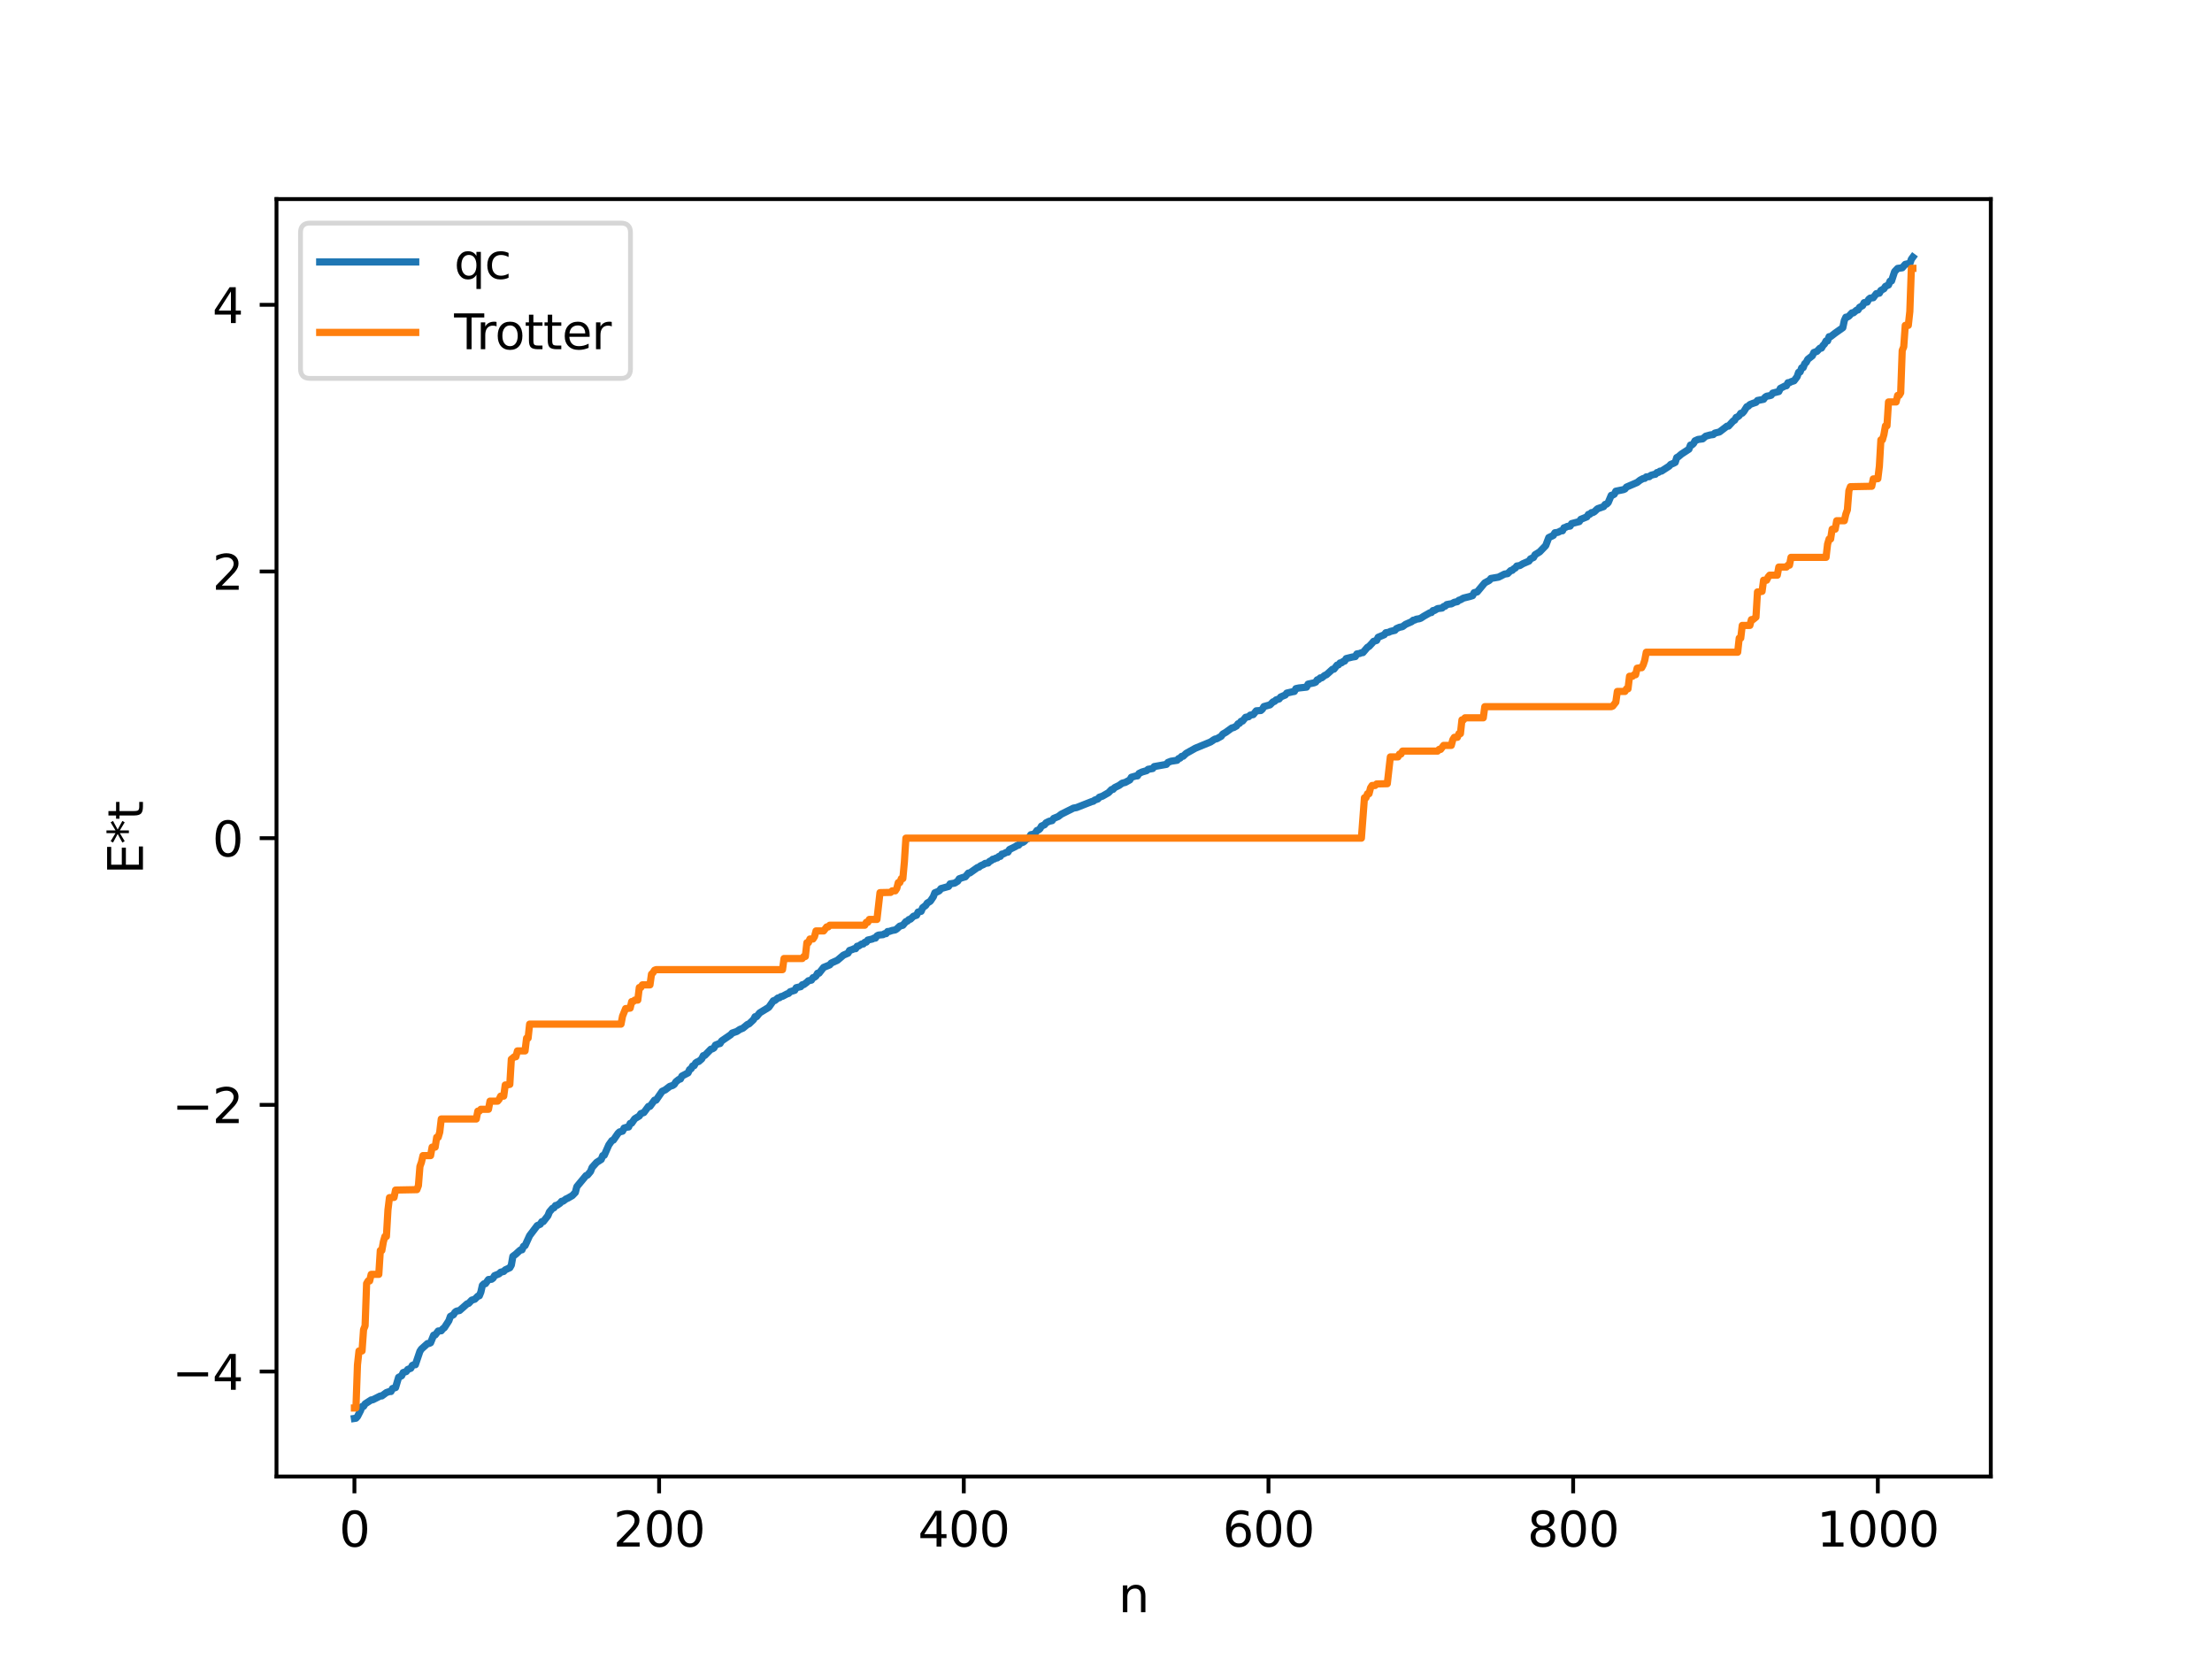 <?xml version="1.0" encoding="utf-8" standalone="no"?>
<!DOCTYPE svg PUBLIC "-//W3C//DTD SVG 1.1//EN"
  "http://www.w3.org/Graphics/SVG/1.1/DTD/svg11.dtd">
<svg xmlns:xlink="http://www.w3.org/1999/xlink" width="460.8pt" height="345.6pt" viewBox="0 0 460.8 345.6" xmlns="http://www.w3.org/2000/svg" version="1.1">
 <defs>
  <style type="text/css">*{stroke-linejoin: round; stroke-linecap: butt}</style>
 </defs>
 <g id="figure_1">
  <g id="patch_1">
   <path d="M 0 345.6 
L 460.8 345.6 
L 460.8 0 
L 0 0 
z
" style="fill: #ffffff"/>
  </g>
  <g id="axes_1">
   <g id="patch_2">
    <path d="M 57.6 307.584 
L 414.72 307.584 
L 414.72 41.472 
L 57.6 41.472 
z
" style="fill: #ffffff"/>
   </g>
   <g id="matplotlib.axis_1">
    <g id="xtick_1">
     <g id="line2d_1">
      <defs>
       <path id="mc7b2e94507" d="M 0 0 
L 0 3.5 
" style="stroke: #000000; stroke-width: 0.8"/>
      </defs>
      <g>
       <use xlink:href="#mc7b2e94507" x="73.833" y="307.584" style="stroke: #000000; stroke-width: 0.8"/>
      </g>
     </g>
     <g id="text_1">
      <!-- 0 -->
      <g transform="translate(70.651 322.182) scale(0.1 -0.1)">
       <defs>
        <path id="DejaVuSans-30" d="M 2034 4250 
Q 1547 4250 1301 3770 
Q 1056 3291 1056 2328 
Q 1056 1369 1301 889 
Q 1547 409 2034 409 
Q 2525 409 2770 889 
Q 3016 1369 3016 2328 
Q 3016 3291 2770 3770 
Q 2525 4250 2034 4250 
z
M 2034 4750 
Q 2819 4750 3233 4129 
Q 3647 3509 3647 2328 
Q 3647 1150 3233 529 
Q 2819 -91 2034 -91 
Q 1250 -91 836 529 
Q 422 1150 422 2328 
Q 422 3509 836 4129 
Q 1250 4750 2034 4750 
z
" transform="scale(0.016)"/>
       </defs>
       <use xlink:href="#DejaVuSans-30"/>
      </g>
     </g>
    </g>
    <g id="xtick_2">
     <g id="line2d_2">
      <g>
       <use xlink:href="#mc7b2e94507" x="137.304" y="307.584" style="stroke: #000000; stroke-width: 0.8"/>
      </g>
     </g>
     <g id="text_2">
      <!-- 200 -->
      <g transform="translate(127.76 322.182) scale(0.1 -0.1)">
       <defs>
        <path id="DejaVuSans-32" d="M 1228 531 
L 3431 531 
L 3431 0 
L 469 0 
L 469 531 
Q 828 903 1448 1529 
Q 2069 2156 2228 2338 
Q 2531 2678 2651 2914 
Q 2772 3150 2772 3378 
Q 2772 3750 2511 3984 
Q 2250 4219 1831 4219 
Q 1534 4219 1204 4116 
Q 875 4013 500 3803 
L 500 4441 
Q 881 4594 1212 4672 
Q 1544 4750 1819 4750 
Q 2544 4750 2975 4387 
Q 3406 4025 3406 3419 
Q 3406 3131 3298 2873 
Q 3191 2616 2906 2266 
Q 2828 2175 2409 1742 
Q 1991 1309 1228 531 
z
" transform="scale(0.016)"/>
       </defs>
       <use xlink:href="#DejaVuSans-32"/>
       <use xlink:href="#DejaVuSans-30" x="63.623"/>
       <use xlink:href="#DejaVuSans-30" x="127.246"/>
      </g>
     </g>
    </g>
    <g id="xtick_3">
     <g id="line2d_3">
      <g>
       <use xlink:href="#mc7b2e94507" x="200.775" y="307.584" style="stroke: #000000; stroke-width: 0.8"/>
      </g>
     </g>
     <g id="text_3">
      <!-- 400 -->
      <g transform="translate(191.231 322.182) scale(0.1 -0.1)">
       <defs>
        <path id="DejaVuSans-34" d="M 2419 4116 
L 825 1625 
L 2419 1625 
L 2419 4116 
z
M 2253 4666 
L 3047 4666 
L 3047 1625 
L 3713 1625 
L 3713 1100 
L 3047 1100 
L 3047 0 
L 2419 0 
L 2419 1100 
L 313 1100 
L 313 1709 
L 2253 4666 
z
" transform="scale(0.016)"/>
       </defs>
       <use xlink:href="#DejaVuSans-34"/>
       <use xlink:href="#DejaVuSans-30" x="63.623"/>
       <use xlink:href="#DejaVuSans-30" x="127.246"/>
      </g>
     </g>
    </g>
    <g id="xtick_4">
     <g id="line2d_4">
      <g>
       <use xlink:href="#mc7b2e94507" x="264.246" y="307.584" style="stroke: #000000; stroke-width: 0.8"/>
      </g>
     </g>
     <g id="text_4">
      <!-- 600 -->
      <g transform="translate(254.702 322.182) scale(0.1 -0.1)">
       <defs>
        <path id="DejaVuSans-36" d="M 2113 2584 
Q 1688 2584 1439 2293 
Q 1191 2003 1191 1497 
Q 1191 994 1439 701 
Q 1688 409 2113 409 
Q 2538 409 2786 701 
Q 3034 994 3034 1497 
Q 3034 2003 2786 2293 
Q 2538 2584 2113 2584 
z
M 3366 4563 
L 3366 3988 
Q 3128 4100 2886 4159 
Q 2644 4219 2406 4219 
Q 1781 4219 1451 3797 
Q 1122 3375 1075 2522 
Q 1259 2794 1537 2939 
Q 1816 3084 2150 3084 
Q 2853 3084 3261 2657 
Q 3669 2231 3669 1497 
Q 3669 778 3244 343 
Q 2819 -91 2113 -91 
Q 1303 -91 875 529 
Q 447 1150 447 2328 
Q 447 3434 972 4092 
Q 1497 4750 2381 4750 
Q 2619 4750 2861 4703 
Q 3103 4656 3366 4563 
z
" transform="scale(0.016)"/>
       </defs>
       <use xlink:href="#DejaVuSans-36"/>
       <use xlink:href="#DejaVuSans-30" x="63.623"/>
       <use xlink:href="#DejaVuSans-30" x="127.246"/>
      </g>
     </g>
    </g>
    <g id="xtick_5">
     <g id="line2d_5">
      <g>
       <use xlink:href="#mc7b2e94507" x="327.717" y="307.584" style="stroke: #000000; stroke-width: 0.8"/>
      </g>
     </g>
     <g id="text_5">
      <!-- 800 -->
      <g transform="translate(318.173 322.182) scale(0.1 -0.1)">
       <defs>
        <path id="DejaVuSans-38" d="M 2034 2216 
Q 1584 2216 1326 1975 
Q 1069 1734 1069 1313 
Q 1069 891 1326 650 
Q 1584 409 2034 409 
Q 2484 409 2743 651 
Q 3003 894 3003 1313 
Q 3003 1734 2745 1975 
Q 2488 2216 2034 2216 
z
M 1403 2484 
Q 997 2584 770 2862 
Q 544 3141 544 3541 
Q 544 4100 942 4425 
Q 1341 4750 2034 4750 
Q 2731 4750 3128 4425 
Q 3525 4100 3525 3541 
Q 3525 3141 3298 2862 
Q 3072 2584 2669 2484 
Q 3125 2378 3379 2068 
Q 3634 1759 3634 1313 
Q 3634 634 3220 271 
Q 2806 -91 2034 -91 
Q 1263 -91 848 271 
Q 434 634 434 1313 
Q 434 1759 690 2068 
Q 947 2378 1403 2484 
z
M 1172 3481 
Q 1172 3119 1398 2916 
Q 1625 2713 2034 2713 
Q 2441 2713 2670 2916 
Q 2900 3119 2900 3481 
Q 2900 3844 2670 4047 
Q 2441 4250 2034 4250 
Q 1625 4250 1398 4047 
Q 1172 3844 1172 3481 
z
" transform="scale(0.016)"/>
       </defs>
       <use xlink:href="#DejaVuSans-38"/>
       <use xlink:href="#DejaVuSans-30" x="63.623"/>
       <use xlink:href="#DejaVuSans-30" x="127.246"/>
      </g>
     </g>
    </g>
    <g id="xtick_6">
     <g id="line2d_6">
      <g>
       <use xlink:href="#mc7b2e94507" x="391.188" y="307.584" style="stroke: #000000; stroke-width: 0.8"/>
      </g>
     </g>
     <g id="text_6">
      <!-- 1000 -->
      <g transform="translate(378.463 322.182) scale(0.1 -0.1)">
       <defs>
        <path id="DejaVuSans-31" d="M 794 531 
L 1825 531 
L 1825 4091 
L 703 3866 
L 703 4441 
L 1819 4666 
L 2450 4666 
L 2450 531 
L 3481 531 
L 3481 0 
L 794 0 
L 794 531 
z
" transform="scale(0.016)"/>
       </defs>
       <use xlink:href="#DejaVuSans-31"/>
       <use xlink:href="#DejaVuSans-30" x="63.623"/>
       <use xlink:href="#DejaVuSans-30" x="127.246"/>
       <use xlink:href="#DejaVuSans-30" x="190.869"/>
      </g>
     </g>
    </g>
    <g id="text_7">
     <!-- n -->
     <g transform="translate(232.991 335.861) scale(0.1 -0.1)">
      <defs>
       <path id="DejaVuSans-6e" d="M 3513 2113 
L 3513 0 
L 2938 0 
L 2938 2094 
Q 2938 2591 2744 2837 
Q 2550 3084 2163 3084 
Q 1697 3084 1428 2787 
Q 1159 2491 1159 1978 
L 1159 0 
L 581 0 
L 581 3500 
L 1159 3500 
L 1159 2956 
Q 1366 3272 1645 3428 
Q 1925 3584 2291 3584 
Q 2894 3584 3203 3211 
Q 3513 2838 3513 2113 
z
" transform="scale(0.016)"/>
      </defs>
      <use xlink:href="#DejaVuSans-6e"/>
     </g>
    </g>
   </g>
   <g id="matplotlib.axis_2">
    <g id="ytick_1">
     <g id="line2d_7">
      <defs>
       <path id="m11e8a33f3b" d="M 0 0 
L -3.5 0 
" style="stroke: #000000; stroke-width: 0.8"/>
      </defs>
      <g>
       <use xlink:href="#m11e8a33f3b" x="57.6" y="285.712" style="stroke: #000000; stroke-width: 0.8"/>
      </g>
     </g>
     <g id="text_8">
      <!-- −4 -->
      <g transform="translate(35.858 289.512) scale(0.1 -0.1)">
       <defs>
        <path id="DejaVuSans-2212" d="M 678 2272 
L 4684 2272 
L 4684 1741 
L 678 1741 
L 678 2272 
z
" transform="scale(0.016)"/>
       </defs>
       <use xlink:href="#DejaVuSans-2212"/>
       <use xlink:href="#DejaVuSans-34" x="83.789"/>
      </g>
     </g>
    </g>
    <g id="ytick_2">
     <g id="line2d_8">
      <g>
       <use xlink:href="#m11e8a33f3b" x="57.6" y="230.159" style="stroke: #000000; stroke-width: 0.8"/>
      </g>
     </g>
     <g id="text_9">
      <!-- −2 -->
      <g transform="translate(35.858 233.958) scale(0.1 -0.1)">
       <use xlink:href="#DejaVuSans-2212"/>
       <use xlink:href="#DejaVuSans-32" x="83.789"/>
      </g>
     </g>
    </g>
    <g id="ytick_3">
     <g id="line2d_9">
      <g>
       <use xlink:href="#m11e8a33f3b" x="57.6" y="174.605" style="stroke: #000000; stroke-width: 0.8"/>
      </g>
     </g>
     <g id="text_10">
      <!-- 0 -->
      <g transform="translate(44.237 178.404) scale(0.1 -0.1)">
       <use xlink:href="#DejaVuSans-30"/>
      </g>
     </g>
    </g>
    <g id="ytick_4">
     <g id="line2d_10">
      <g>
       <use xlink:href="#m11e8a33f3b" x="57.6" y="119.051" style="stroke: #000000; stroke-width: 0.8"/>
      </g>
     </g>
     <g id="text_11">
      <!-- 2 -->
      <g transform="translate(44.237 122.85) scale(0.1 -0.1)">
       <use xlink:href="#DejaVuSans-32"/>
      </g>
     </g>
    </g>
    <g id="ytick_5">
     <g id="line2d_11">
      <g>
       <use xlink:href="#m11e8a33f3b" x="57.6" y="63.497" style="stroke: #000000; stroke-width: 0.8"/>
      </g>
     </g>
     <g id="text_12">
      <!-- 4 -->
      <g transform="translate(44.237 67.297) scale(0.1 -0.1)">
       <use xlink:href="#DejaVuSans-34"/>
      </g>
     </g>
    </g>
    <g id="text_13">
     <!-- E*t -->
     <g transform="translate(29.778 182.148) rotate(-90) scale(0.1 -0.1)">
      <defs>
       <path id="DejaVuSans-45" d="M 628 4666 
L 3578 4666 
L 3578 4134 
L 1259 4134 
L 1259 2753 
L 3481 2753 
L 3481 2222 
L 1259 2222 
L 1259 531 
L 3634 531 
L 3634 0 
L 628 0 
L 628 4666 
z
" transform="scale(0.016)"/>
       <path id="DejaVuSans-2a" d="M 3009 3897 
L 1888 3291 
L 3009 2681 
L 2828 2375 
L 1778 3009 
L 1778 1831 
L 1422 1831 
L 1422 3009 
L 372 2375 
L 191 2681 
L 1313 3291 
L 191 3897 
L 372 4206 
L 1422 3572 
L 1422 4750 
L 1778 4750 
L 1778 3572 
L 2828 4206 
L 3009 3897 
z
" transform="scale(0.016)"/>
       <path id="DejaVuSans-74" d="M 1172 4494 
L 1172 3500 
L 2356 3500 
L 2356 3053 
L 1172 3053 
L 1172 1153 
Q 1172 725 1289 603 
Q 1406 481 1766 481 
L 2356 481 
L 2356 0 
L 1766 0 
Q 1100 0 847 248 
Q 594 497 594 1153 
L 594 3053 
L 172 3053 
L 172 3500 
L 594 3500 
L 594 4494 
L 1172 4494 
z
" transform="scale(0.016)"/>
      </defs>
      <use xlink:href="#DejaVuSans-45"/>
      <use xlink:href="#DejaVuSans-2a" x="63.184"/>
      <use xlink:href="#DejaVuSans-74" x="113.184"/>
     </g>
    </g>
   </g>
   <g id="line2d_12">
    <path d="M 73.833 295.488 
L 74.15 295.439 
L 74.467 295.091 
L 75.102 293.848 
L 75.42 293.01 
L 75.737 292.971 
L 76.054 292.456 
L 77.324 291.634 
L 77.641 291.604 
L 79.228 290.805 
L 79.545 290.795 
L 80.497 290.095 
L 81.132 289.877 
L 81.449 289.875 
L 81.767 289.254 
L 82.401 289.058 
L 83.036 286.927 
L 83.671 286.595 
L 83.988 285.926 
L 84.623 285.723 
L 84.94 285.283 
L 85.575 285.038 
L 85.892 284.445 
L 86.21 284.306 
L 86.527 284.3 
L 87.479 281.495 
L 87.796 281.022 
L 89.066 279.884 
L 89.383 279.873 
L 89.7 279.719 
L 90.335 278.141 
L 90.653 278.099 
L 91.287 277.275 
L 91.922 277.224 
L 92.239 276.817 
L 92.557 276.601 
L 93.509 275.127 
L 93.826 274.223 
L 94.461 273.883 
L 94.778 273.369 
L 95.096 273.137 
L 95.73 273.006 
L 96.365 272.449 
L 97.317 271.605 
L 97.634 271.512 
L 98.269 270.844 
L 98.904 270.653 
L 99.539 270.016 
L 99.856 269.939 
L 100.173 269.155 
L 100.491 267.762 
L 100.808 267.447 
L 101.125 267.413 
L 101.76 266.548 
L 102.395 266.492 
L 102.712 266.267 
L 103.029 265.738 
L 103.664 265.483 
L 103.981 265.347 
L 104.299 265.019 
L 104.934 264.866 
L 105.251 264.531 
L 106.203 264.096 
L 106.52 263.539 
L 106.838 261.721 
L 107.472 261.248 
L 108.107 260.656 
L 108.424 260.392 
L 108.742 260.358 
L 109.059 259.626 
L 109.377 259.487 
L 110.329 257.406 
L 111.915 255.314 
L 112.55 255.033 
L 112.867 254.502 
L 113.185 254.476 
L 114.137 253.259 
L 114.454 252.469 
L 115.089 251.723 
L 115.406 251.606 
L 115.724 251.132 
L 116.041 251.088 
L 116.676 250.647 
L 116.993 250.257 
L 117.31 250.221 
L 117.945 249.746 
L 118.262 249.622 
L 118.897 249.252 
L 119.215 249.076 
L 119.849 248.414 
L 120.167 247.202 
L 122.071 244.909 
L 122.388 244.791 
L 123.023 244.034 
L 123.34 243.209 
L 124.292 242.146 
L 124.927 241.742 
L 125.244 241.54 
L 125.562 240.732 
L 125.879 240.663 
L 126.831 238.504 
L 127.466 237.611 
L 127.783 237.496 
L 128.735 236.114 
L 129.053 235.805 
L 129.687 235.642 
L 130.005 235 
L 130.639 234.796 
L 130.957 234.772 
L 131.274 234.033 
L 131.591 233.976 
L 132.226 233.058 
L 133.178 232.483 
L 133.496 231.986 
L 134.13 231.764 
L 135.082 230.49 
L 135.4 230.474 
L 136.352 229.185 
L 136.669 229.183 
L 137.939 227.341 
L 138.573 227.047 
L 139.525 226.315 
L 140.16 226.108 
L 140.477 225.879 
L 140.795 225.362 
L 141.429 224.857 
L 141.747 224.771 
L 142.064 224.162 
L 143.334 223.501 
L 143.651 222.815 
L 143.968 222.634 
L 144.286 222.06 
L 144.603 221.998 
L 144.92 221.432 
L 145.238 221.21 
L 145.555 221.128 
L 146.19 220.577 
L 146.507 219.913 
L 146.824 219.862 
L 148.094 218.56 
L 148.411 218.496 
L 148.729 218.3 
L 149.046 217.709 
L 149.681 217.45 
L 149.998 217.388 
L 150.315 216.857 
L 152.22 215.553 
L 152.537 215.2 
L 153.489 214.874 
L 154.124 214.445 
L 154.758 214.195 
L 155.71 213.407 
L 156.028 213.302 
L 156.98 212.396 
L 157.297 211.799 
L 157.615 211.787 
L 158.249 211.005 
L 160.153 209.837 
L 161.105 208.481 
L 161.423 208.421 
L 162.058 207.894 
L 162.375 207.851 
L 162.692 207.608 
L 163.01 207.55 
L 163.962 207.044 
L 164.279 206.949 
L 164.596 206.595 
L 165.548 206.304 
L 165.866 205.757 
L 166.818 205.538 
L 167.135 205.142 
L 167.453 205.102 
L 168.087 204.624 
L 168.405 204.311 
L 169.039 204.176 
L 169.357 203.67 
L 169.674 203.572 
L 169.991 203.332 
L 170.309 202.747 
L 170.626 202.733 
L 171.261 201.926 
L 171.578 201.527 
L 172.848 201.003 
L 173.165 200.622 
L 174.434 200.054 
L 175.704 198.976 
L 176.656 198.565 
L 176.973 198 
L 177.608 197.785 
L 177.925 197.63 
L 178.243 197.628 
L 178.56 197.12 
L 178.877 197.075 
L 179.512 196.652 
L 179.829 196.649 
L 180.147 196.3 
L 180.464 196.263 
L 180.781 195.827 
L 181.734 195.614 
L 182.051 195.428 
L 182.368 195.424 
L 182.686 194.97 
L 183.003 194.796 
L 183.955 194.704 
L 184.272 194.5 
L 184.59 194.492 
L 184.907 194.056 
L 185.224 194.047 
L 185.859 193.828 
L 186.494 193.72 
L 186.811 193.508 
L 187.446 192.926 
L 188.081 192.75 
L 188.715 191.99 
L 189.033 191.883 
L 189.35 191.551 
L 189.667 191.477 
L 190.302 190.866 
L 190.937 190.665 
L 191.254 189.993 
L 191.889 189.846 
L 192.206 189.093 
L 192.841 188.62 
L 193.158 188.131 
L 193.793 187.748 
L 194.428 186.807 
L 194.745 185.983 
L 195.38 185.726 
L 195.697 185.544 
L 196.015 185.112 
L 197.601 184.664 
L 197.919 184.124 
L 198.871 183.968 
L 199.505 183.57 
L 199.823 183.065 
L 200.458 182.836 
L 201.092 182.655 
L 201.727 181.883 
L 202.044 181.846 
L 203.631 180.721 
L 203.948 180.635 
L 204.266 180.361 
L 204.9 180.086 
L 205.218 179.865 
L 205.853 179.774 
L 206.17 179.418 
L 206.487 179.289 
L 206.805 179.001 
L 207.122 178.957 
L 207.439 178.766 
L 207.757 178.714 
L 208.074 178.42 
L 208.391 178.394 
L 208.709 177.928 
L 209.026 177.881 
L 209.661 177.546 
L 209.978 177.513 
L 210.296 176.965 
L 211.565 176.339 
L 211.882 176.124 
L 212.2 176.063 
L 212.517 175.671 
L 213.152 175.445 
L 213.469 175.198 
L 213.786 174.749 
L 214.104 174.724 
L 214.421 174.389 
L 214.739 173.885 
L 215.373 173.768 
L 215.691 173.484 
L 216.008 173.012 
L 216.325 172.903 
L 216.643 172.642 
L 216.96 172.088 
L 217.595 171.813 
L 217.912 171.406 
L 218.547 171.092 
L 219.181 170.946 
L 219.499 170.49 
L 220.451 170.101 
L 221.086 169.614 
L 223.624 168.344 
L 224.259 168.234 
L 227.433 166.983 
L 227.75 166.914 
L 228.067 166.663 
L 228.702 166.442 
L 229.02 166.074 
L 229.654 165.858 
L 230.924 165.128 
L 231.558 164.477 
L 231.876 164.437 
L 232.193 164.078 
L 233.145 163.608 
L 233.78 163.148 
L 234.415 162.989 
L 235.367 162.465 
L 235.684 161.916 
L 236.636 161.642 
L 236.953 161.628 
L 237.271 161.129 
L 237.905 160.823 
L 238.858 160.546 
L 239.175 160.26 
L 240.127 160.1 
L 240.444 159.687 
L 242.983 159.234 
L 243.3 158.827 
L 243.935 158.579 
L 245.205 158.384 
L 245.522 158.029 
L 245.839 157.932 
L 246.157 157.573 
L 246.474 157.535 
L 247.109 156.938 
L 249.013 155.87 
L 252.186 154.562 
L 252.821 154.13 
L 253.139 153.954 
L 253.456 153.906 
L 254.408 153.373 
L 254.725 152.919 
L 255.36 152.557 
L 256.629 151.641 
L 256.947 151.582 
L 257.581 151.24 
L 257.899 150.781 
L 258.216 150.677 
L 258.534 150.259 
L 258.851 150.209 
L 259.486 149.424 
L 260.12 149.306 
L 260.438 148.975 
L 261.072 148.864 
L 261.707 148.075 
L 262.659 148.01 
L 262.977 147.729 
L 263.294 147.187 
L 264.563 146.834 
L 265.198 146.207 
L 265.515 146.11 
L 265.833 145.795 
L 266.467 145.604 
L 266.785 145.195 
L 267.42 144.915 
L 267.737 144.795 
L 268.054 144.382 
L 269.324 144.09 
L 269.641 144.042 
L 269.958 143.452 
L 270.593 143.316 
L 272.18 143.142 
L 272.497 142.513 
L 273.767 142.238 
L 274.084 142.097 
L 274.401 141.622 
L 274.719 141.547 
L 275.036 141.218 
L 275.353 141.199 
L 275.988 140.683 
L 276.305 140.576 
L 276.94 140.008 
L 277.575 139.426 
L 277.892 139.392 
L 278.527 138.562 
L 278.844 138.496 
L 279.162 138.097 
L 279.479 138.072 
L 279.796 137.8 
L 280.114 137.715 
L 280.431 137.192 
L 281.7 136.876 
L 282.335 136.777 
L 282.653 136.228 
L 283.287 136.124 
L 283.605 135.972 
L 283.922 135.949 
L 284.874 134.834 
L 285.191 134.671 
L 285.826 133.988 
L 286.143 133.606 
L 286.778 133.413 
L 287.096 132.754 
L 288.365 132.227 
L 288.682 131.815 
L 289.317 131.712 
L 289.634 131.54 
L 290.269 131.385 
L 290.586 131.314 
L 290.904 130.948 
L 291.539 130.678 
L 292.173 130.538 
L 292.808 130.065 
L 294.077 129.503 
L 294.395 129.207 
L 294.712 129.172 
L 295.029 128.994 
L 295.664 128.893 
L 295.981 128.778 
L 296.616 128.365 
L 297.886 127.642 
L 298.203 127.597 
L 298.52 127.192 
L 298.838 127.166 
L 299.472 126.784 
L 300.424 126.665 
L 300.742 126.347 
L 301.059 126.271 
L 301.377 125.95 
L 302.011 125.824 
L 302.329 125.806 
L 302.963 125.465 
L 303.598 125.337 
L 303.915 125.042 
L 304.233 124.95 
L 304.867 124.591 
L 306.137 124.278 
L 306.772 124.084 
L 307.089 123.463 
L 307.724 123.31 
L 309.31 121.409 
L 310.262 120.903 
L 310.58 120.503 
L 312.167 120.231 
L 313.436 119.59 
L 314.071 119.494 
L 314.705 118.863 
L 315.023 118.819 
L 315.34 118.487 
L 315.658 118.339 
L 315.975 117.914 
L 316.61 117.818 
L 317.244 117.432 
L 318.514 116.886 
L 318.831 116.421 
L 319.466 116.133 
L 319.783 115.556 
L 320.735 114.97 
L 322.005 113.654 
L 322.639 111.984 
L 323.591 111.53 
L 323.909 110.987 
L 324.543 110.898 
L 325.178 110.578 
L 325.496 110.57 
L 325.813 109.94 
L 326.13 109.866 
L 326.448 109.673 
L 327.082 109.595 
L 327.4 109.073 
L 328.352 108.822 
L 328.986 108.663 
L 329.304 108.188 
L 330.573 107.671 
L 330.891 107.158 
L 331.208 107.115 
L 331.525 106.792 
L 331.843 106.769 
L 332.16 106.585 
L 332.795 105.981 
L 334.064 105.54 
L 334.381 105.075 
L 334.699 105.005 
L 335.016 104.701 
L 335.651 103.191 
L 335.968 103.13 
L 336.286 102.946 
L 336.603 102.326 
L 338.19 102.001 
L 338.507 101.864 
L 338.824 101.467 
L 341.046 100.509 
L 341.681 100.014 
L 342.315 99.678 
L 342.633 99.648 
L 342.95 99.345 
L 343.585 99.297 
L 343.902 99.021 
L 344.537 98.84 
L 344.854 98.798 
L 345.172 98.444 
L 345.489 98.408 
L 345.806 98.149 
L 346.124 98.138 
L 347.71 97.11 
L 348.028 96.754 
L 348.662 96.491 
L 348.98 96.32 
L 349.297 95.318 
L 349.615 95.157 
L 350.249 94.612 
L 351.836 93.573 
L 352.153 92.716 
L 352.471 92.676 
L 352.788 92.391 
L 353.105 91.826 
L 353.74 91.542 
L 354.692 91.422 
L 355.327 90.867 
L 356.279 90.605 
L 356.914 90.522 
L 357.231 90.222 
L 358.183 89.991 
L 359.77 88.78 
L 360.087 88.76 
L 361.039 87.714 
L 361.357 87.528 
L 361.674 86.955 
L 361.991 86.836 
L 362.309 86.586 
L 362.626 86.098 
L 362.943 86.073 
L 363.261 85.733 
L 363.896 84.727 
L 364.213 84.616 
L 364.53 84.277 
L 365.165 84.027 
L 365.8 83.817 
L 366.117 83.429 
L 367.386 83.183 
L 367.704 82.75 
L 368.021 82.541 
L 368.656 82.426 
L 368.973 82.331 
L 369.291 81.887 
L 370.56 81.567 
L 370.877 80.905 
L 371.829 80.418 
L 372.147 80.359 
L 372.464 79.726 
L 372.781 79.71 
L 373.099 79.526 
L 373.734 79.324 
L 374.368 78.482 
L 374.686 77.552 
L 375.003 77.47 
L 375.32 76.63 
L 375.638 76.576 
L 375.955 75.763 
L 376.272 75.485 
L 376.59 74.858 
L 377.542 74.112 
L 377.859 73.431 
L 378.494 73.203 
L 379.129 72.534 
L 379.446 72.517 
L 379.763 71.968 
L 380.081 71.651 
L 380.398 71.032 
L 380.715 71.024 
L 381.033 70.137 
L 381.35 70.12 
L 382.302 69.388 
L 383.889 68.265 
L 384.206 66.773 
L 384.524 66.08 
L 384.841 66.048 
L 385.158 65.856 
L 385.793 65.175 
L 386.11 65.164 
L 386.745 64.626 
L 387.062 64.563 
L 387.38 64.016 
L 388.015 63.665 
L 388.332 63.05 
L 388.967 62.929 
L 389.284 62.356 
L 389.601 62.101 
L 390.236 62.019 
L 390.871 61.179 
L 391.505 61.073 
L 391.823 60.5 
L 392.458 60.15 
L 392.775 59.653 
L 393.41 59.363 
L 393.727 58.571 
L 394.044 58.525 
L 394.679 56.588 
L 395.314 55.915 
L 396.266 55.789 
L 396.9 55.068 
L 397.535 54.927 
L 397.853 54.917 
L 398.17 53.995 
L 398.487 53.568 
L 398.487 53.568 
" clip-path="url(#p5a0273bde8)" style="fill: none; stroke: #1f77b4; stroke-width: 1.5; stroke-linecap: square"/>
   </g>
   <g id="line2d_13">
    <path d="M 73.833 293.31 
L 74.15 293.31 
L 74.467 284.331 
L 74.785 281.43 
L 75.42 281.43 
L 75.737 276.97 
L 76.054 276.204 
L 76.372 267.381 
L 76.689 266.84 
L 77.006 266.84 
L 77.324 265.475 
L 78.91 265.475 
L 79.228 260.497 
L 79.545 260.497 
L 79.862 258.695 
L 80.18 257.582 
L 80.497 257.582 
L 80.815 252.078 
L 81.132 249.488 
L 82.084 249.443 
L 82.401 247.91 
L 86.844 247.823 
L 87.162 246.983 
L 87.479 242.995 
L 87.796 242.113 
L 88.114 240.733 
L 89.7 240.733 
L 90.018 238.969 
L 90.653 238.969 
L 90.97 236.919 
L 91.287 236.919 
L 91.605 235.852 
L 91.922 233.106 
L 99.221 233.106 
L 99.539 231.47 
L 99.856 231.47 
L 100.173 231.083 
L 101.76 231.083 
L 102.077 229.387 
L 103.664 229.387 
L 103.981 229.005 
L 104.299 228.343 
L 104.934 228.343 
L 105.251 226.018 
L 105.568 226.018 
L 106.203 225.9 
L 106.52 220.652 
L 107.155 220.133 
L 107.472 220.133 
L 107.79 218.925 
L 109.377 218.925 
L 109.694 216.272 
L 110.011 216.272 
L 110.329 213.342 
L 129.37 213.342 
L 129.687 211.677 
L 130.322 210.111 
L 131.274 210.011 
L 131.591 208.649 
L 131.909 208.649 
L 132.226 208.337 
L 132.861 208.337 
L 133.178 205.715 
L 133.496 205.715 
L 133.813 205.166 
L 135.4 205.166 
L 135.717 202.93 
L 136.034 202.628 
L 136.352 202.123 
L 136.669 201.996 
L 163.01 201.996 
L 163.327 199.675 
L 167.135 199.675 
L 167.453 199.251 
L 167.77 199.251 
L 168.087 196.379 
L 168.405 196.379 
L 168.722 195.612 
L 169.357 195.612 
L 169.674 195.117 
L 169.991 193.932 
L 171.578 193.932 
L 172.213 193.097 
L 172.53 193.097 
L 172.848 192.742 
L 180.147 192.742 
L 180.464 192.132 
L 180.781 192.132 
L 181.099 191.533 
L 182.686 191.533 
L 183.32 185.951 
L 185.542 185.901 
L 185.859 185.577 
L 186.494 185.577 
L 186.811 185.087 
L 187.129 183.859 
L 187.446 183.859 
L 187.763 183.027 
L 188.081 183.027 
L 188.398 179.556 
L 188.715 174.605 
L 283.605 174.605 
L 284.239 166.183 
L 284.557 166.183 
L 284.874 165.351 
L 285.191 165.351 
L 285.509 164.123 
L 285.826 163.633 
L 286.461 163.633 
L 286.778 163.309 
L 289 163.259 
L 289.634 157.676 
L 291.221 157.676 
L 291.539 157.078 
L 291.856 157.078 
L 292.173 156.468 
L 299.472 156.468 
L 299.79 156.113 
L 300.107 156.113 
L 300.742 155.278 
L 302.329 155.278 
L 302.646 154.093 
L 302.963 153.598 
L 303.598 153.598 
L 303.915 152.831 
L 304.233 152.831 
L 304.55 149.959 
L 304.867 149.959 
L 305.185 149.535 
L 308.993 149.535 
L 309.31 147.214 
L 335.651 147.214 
L 335.968 147.087 
L 336.603 146.28 
L 336.92 144.044 
L 338.507 144.044 
L 338.824 143.495 
L 339.142 143.495 
L 339.459 140.873 
L 340.094 140.873 
L 340.411 140.561 
L 340.729 140.561 
L 341.046 139.199 
L 341.681 139.099 
L 341.998 139.099 
L 342.315 138.493 
L 342.633 137.533 
L 342.95 135.868 
L 361.991 135.868 
L 362.309 132.938 
L 362.626 132.938 
L 362.943 130.285 
L 364.53 130.285 
L 364.848 129.077 
L 365.165 129.077 
L 365.8 128.558 
L 366.117 123.309 
L 366.434 123.309 
L 367.069 123.192 
L 367.386 120.867 
L 368.021 120.867 
L 368.339 120.205 
L 368.656 119.823 
L 370.243 119.823 
L 370.56 118.127 
L 372.147 118.127 
L 372.464 117.74 
L 372.781 117.74 
L 373.099 116.104 
L 380.398 116.104 
L 380.715 113.358 
L 381.033 112.29 
L 381.35 112.29 
L 381.667 110.241 
L 382.302 110.241 
L 382.62 108.477 
L 384.206 108.477 
L 384.524 107.096 
L 384.841 106.215 
L 385.158 102.227 
L 385.476 101.387 
L 389.919 101.3 
L 390.236 99.767 
L 391.188 99.722 
L 391.505 97.131 
L 391.823 91.628 
L 392.14 91.628 
L 392.458 90.514 
L 392.775 88.713 
L 393.092 88.713 
L 393.41 83.735 
L 394.996 83.735 
L 395.314 82.37 
L 395.631 82.37 
L 395.948 81.829 
L 396.266 73.006 
L 396.583 72.24 
L 396.9 67.78 
L 397.535 67.78 
L 397.853 64.879 
L 398.17 55.9 
L 398.487 55.9 
L 398.487 55.9 
" clip-path="url(#p5a0273bde8)" style="fill: none; stroke: #ff7f0e; stroke-width: 1.5; stroke-linecap: square"/>
   </g>
   <g id="patch_3">
    <path d="M 57.6 307.584 
L 57.6 41.472 
" style="fill: none; stroke: #000000; stroke-width: 0.8; stroke-linejoin: miter; stroke-linecap: square"/>
   </g>
   <g id="patch_4">
    <path d="M 414.72 307.584 
L 414.72 41.472 
" style="fill: none; stroke: #000000; stroke-width: 0.8; stroke-linejoin: miter; stroke-linecap: square"/>
   </g>
   <g id="patch_5">
    <path d="M 57.6 307.584 
L 414.72 307.584 
" style="fill: none; stroke: #000000; stroke-width: 0.8; stroke-linejoin: miter; stroke-linecap: square"/>
   </g>
   <g id="patch_6">
    <path d="M 57.6 41.472 
L 414.72 41.472 
" style="fill: none; stroke: #000000; stroke-width: 0.8; stroke-linejoin: miter; stroke-linecap: square"/>
   </g>
   <g id="legend_1">
    <g id="patch_7">
     <path d="M 64.6 78.828 
L 129.342 78.828 
Q 131.342 78.828 131.342 76.828 
L 131.342 48.472 
Q 131.342 46.472 129.342 46.472 
L 64.6 46.472 
Q 62.6 46.472 62.6 48.472 
L 62.6 76.828 
Q 62.6 78.828 64.6 78.828 
z
" style="fill: #ffffff; opacity: 0.8; stroke: #cccccc; stroke-linejoin: miter"/>
    </g>
    <g id="line2d_14">
     <path d="M 66.6 54.57 
L 76.6 54.57 
L 86.6 54.57 
" style="fill: none; stroke: #1f77b4; stroke-width: 1.5; stroke-linecap: square"/>
    </g>
    <g id="text_14">
     <!-- qc -->
     <g transform="translate(94.6 58.07) scale(0.1 -0.1)">
      <defs>
       <path id="DejaVuSans-71" d="M 947 1747 
Q 947 1113 1208 752 
Q 1469 391 1925 391 
Q 2381 391 2643 752 
Q 2906 1113 2906 1747 
Q 2906 2381 2643 2742 
Q 2381 3103 1925 3103 
Q 1469 3103 1208 2742 
Q 947 2381 947 1747 
z
M 2906 525 
Q 2725 213 2448 61 
Q 2172 -91 1784 -91 
Q 1150 -91 751 415 
Q 353 922 353 1747 
Q 353 2572 751 3078 
Q 1150 3584 1784 3584 
Q 2172 3584 2448 3432 
Q 2725 3281 2906 2969 
L 2906 3500 
L 3481 3500 
L 3481 -1331 
L 2906 -1331 
L 2906 525 
z
" transform="scale(0.016)"/>
       <path id="DejaVuSans-63" d="M 3122 3366 
L 3122 2828 
Q 2878 2963 2633 3030 
Q 2388 3097 2138 3097 
Q 1578 3097 1268 2742 
Q 959 2388 959 1747 
Q 959 1106 1268 751 
Q 1578 397 2138 397 
Q 2388 397 2633 464 
Q 2878 531 3122 666 
L 3122 134 
Q 2881 22 2623 -34 
Q 2366 -91 2075 -91 
Q 1284 -91 818 406 
Q 353 903 353 1747 
Q 353 2603 823 3093 
Q 1294 3584 2113 3584 
Q 2378 3584 2631 3529 
Q 2884 3475 3122 3366 
z
" transform="scale(0.016)"/>
      </defs>
      <use xlink:href="#DejaVuSans-71"/>
      <use xlink:href="#DejaVuSans-63" x="63.477"/>
     </g>
    </g>
    <g id="line2d_15">
     <path d="M 66.6 69.249 
L 76.6 69.249 
L 86.6 69.249 
" style="fill: none; stroke: #ff7f0e; stroke-width: 1.5; stroke-linecap: square"/>
    </g>
    <g id="text_15">
     <!-- Trotter -->
     <g transform="translate(94.6 72.749) scale(0.1 -0.1)">
      <defs>
       <path id="DejaVuSans-54" d="M -19 4666 
L 3928 4666 
L 3928 4134 
L 2272 4134 
L 2272 0 
L 1638 0 
L 1638 4134 
L -19 4134 
L -19 4666 
z
" transform="scale(0.016)"/>
       <path id="DejaVuSans-72" d="M 2631 2963 
Q 2534 3019 2420 3045 
Q 2306 3072 2169 3072 
Q 1681 3072 1420 2755 
Q 1159 2438 1159 1844 
L 1159 0 
L 581 0 
L 581 3500 
L 1159 3500 
L 1159 2956 
Q 1341 3275 1631 3429 
Q 1922 3584 2338 3584 
Q 2397 3584 2469 3576 
Q 2541 3569 2628 3553 
L 2631 2963 
z
" transform="scale(0.016)"/>
       <path id="DejaVuSans-6f" d="M 1959 3097 
Q 1497 3097 1228 2736 
Q 959 2375 959 1747 
Q 959 1119 1226 758 
Q 1494 397 1959 397 
Q 2419 397 2687 759 
Q 2956 1122 2956 1747 
Q 2956 2369 2687 2733 
Q 2419 3097 1959 3097 
z
M 1959 3584 
Q 2709 3584 3137 3096 
Q 3566 2609 3566 1747 
Q 3566 888 3137 398 
Q 2709 -91 1959 -91 
Q 1206 -91 779 398 
Q 353 888 353 1747 
Q 353 2609 779 3096 
Q 1206 3584 1959 3584 
z
" transform="scale(0.016)"/>
       <path id="DejaVuSans-65" d="M 3597 1894 
L 3597 1613 
L 953 1613 
Q 991 1019 1311 708 
Q 1631 397 2203 397 
Q 2534 397 2845 478 
Q 3156 559 3463 722 
L 3463 178 
Q 3153 47 2828 -22 
Q 2503 -91 2169 -91 
Q 1331 -91 842 396 
Q 353 884 353 1716 
Q 353 2575 817 3079 
Q 1281 3584 2069 3584 
Q 2775 3584 3186 3129 
Q 3597 2675 3597 1894 
z
M 3022 2063 
Q 3016 2534 2758 2815 
Q 2500 3097 2075 3097 
Q 1594 3097 1305 2825 
Q 1016 2553 972 2059 
L 3022 2063 
z
" transform="scale(0.016)"/>
      </defs>
      <use xlink:href="#DejaVuSans-54"/>
      <use xlink:href="#DejaVuSans-72" x="46.334"/>
      <use xlink:href="#DejaVuSans-6f" x="85.197"/>
      <use xlink:href="#DejaVuSans-74" x="146.379"/>
      <use xlink:href="#DejaVuSans-74" x="185.588"/>
      <use xlink:href="#DejaVuSans-65" x="224.797"/>
      <use xlink:href="#DejaVuSans-72" x="286.32"/>
     </g>
    </g>
   </g>
  </g>
 </g>
 <defs>
  <clipPath id="p5a0273bde8">
   <rect x="57.6" y="41.472" width="357.12" height="266.112"/>
  </clipPath>
 </defs>
</svg>
